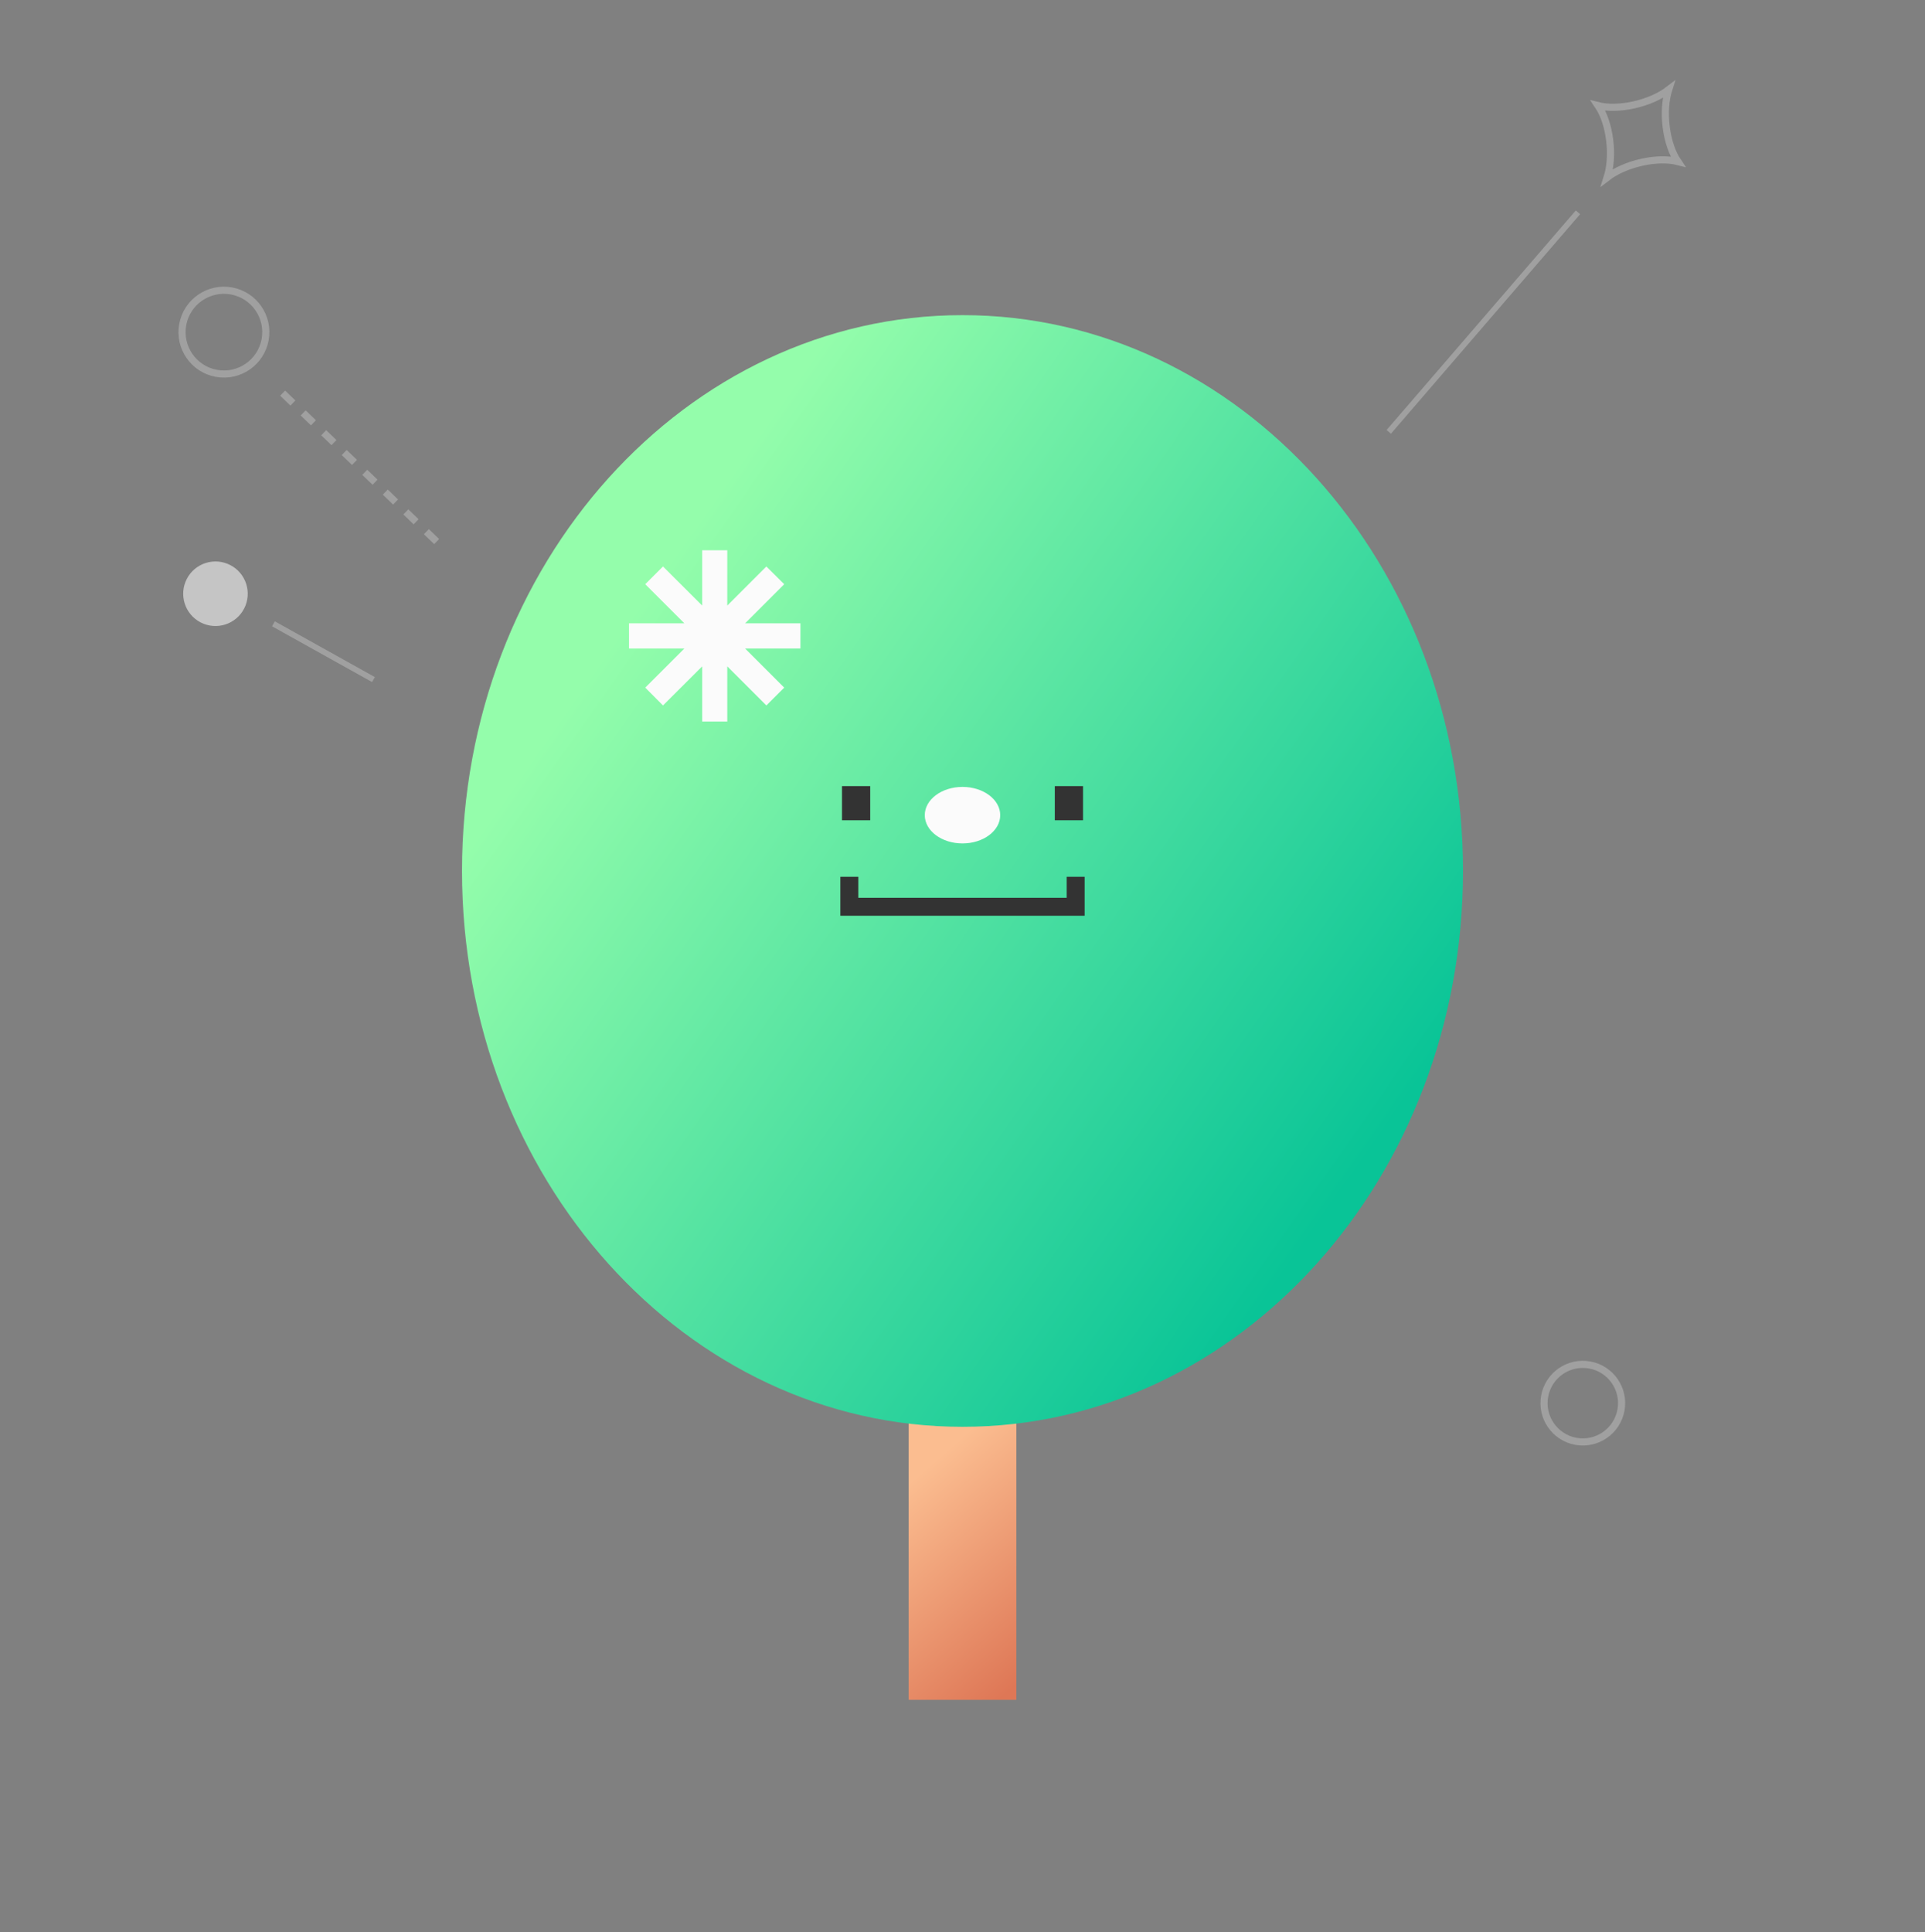 <svg width="270" height="271" viewBox="0 0 270 271" fill="none" xmlns="http://www.w3.org/2000/svg">
<rect x="0" y="0" width="270" height="271" fill="#808080" stroke="none"/>
<path d="M142.551 192.832H127.448V238.409H142.551V192.832Z" fill="url(#paint0_linear_1290_23073)"/>
<path d="M135.001 200.116C173.771 200.116 205.2 165.213 205.2 122.158C205.2 79.103 173.771 44.2 135.001 44.2C96.231 44.2 64.802 79.103 64.802 122.158C64.802 165.213 96.231 200.116 135.001 200.116Z" fill="url(#paint1_linear_1290_23073)"/>
<path d="M135 118.294C137.922 118.294 140.291 116.52 140.291 114.331C140.291 112.142 137.922 110.368 135 110.368C132.078 110.368 129.709 112.142 129.709 114.331C129.709 116.52 132.078 118.294 135 118.294Z" fill="#FBFBFB"/>
<path fill-rule="evenodd" clip-rule="evenodd" d="M120.386 125.918V122.973H117.866V128.438H152.133V122.973H149.613V125.918H120.386Z" fill="#333333"/>
<path fill-rule="evenodd" clip-rule="evenodd" d="M122.057 110.255H118.097V115.047H122.057V110.255Z" fill="#333333"/>
<path fill-rule="evenodd" clip-rule="evenodd" d="M151.906 110.255H147.946V115.047H151.906V110.255Z" fill="#333333"/>
<path d="M112.269 87.422H104.509L109.992 81.939L107.49 79.452L102.007 84.935V77.175H98.487V84.935L92.989 79.452L90.502 81.939L95.985 87.422H88.225V90.957H95.985L90.502 96.44L92.989 98.942L98.487 93.459V101.204H102.007V93.459L107.49 98.942L109.992 96.44L104.509 90.957H112.269V87.422Z" fill="#FBFBFB"/>
<path d="M233.704 17.834C233.452 15.852 233.605 13.981 234.05 12.575C232.879 13.475 231.171 14.258 229.221 14.699C227.279 15.138 225.48 15.15 224.153 14.819C224.917 15.952 225.52 17.646 225.769 19.623C226.019 21.606 225.865 23.478 225.418 24.887C226.588 23.988 228.295 23.207 230.244 22.768C232.2 22.327 234.011 22.32 235.339 22.66C234.567 21.527 233.956 19.823 233.704 17.834" stroke="#A0A0A0"/>
<path d="M221.321 29.78L194.79 60.57" stroke="#A0A0A0" stroke-width="0.8"/>
<path d="M39.642 55.14L62.045 76.732" stroke="#A0A0A0" stroke-dasharray="2 2"/>
<circle cx="31.407" cy="46.585" r="5.875" transform="rotate(10.414 31.407 46.585)" stroke="#A0A0A0"/>
<circle cx="30.221" cy="83.276" r="4.526" transform="rotate(-62.602 30.221 83.276)" fill="#C5C5C5"/>
<path d="M38.349 87.49L52.383 95.314" stroke="#A0A0A0" stroke-width="0.8"/>
<circle cx="222.004" cy="196.799" r="5.441" transform="rotate(10.414 222.004 196.799)" stroke="#A0A0A0"/>
<defs>
<linearGradient id="paint0_linear_1290_23073" x1="126.108" y1="202.366" x2="150.053" y2="229.863" gradientUnits="userSpaceOnUse">
<stop offset="0.141" stop-color="#FBBD90"/>
<stop offset="1" stop-color="#DE7756"/>
</linearGradient>
<linearGradient id="paint1_linear_1290_23073" x1="91.757" y1="58.603" x2="207.491" y2="139.663" gradientUnits="userSpaceOnUse">
<stop offset="0.094" stop-color="#94FDAB"/>
<stop offset="1" stop-color="#09C497"/>
</linearGradient>
</defs>
</svg>
